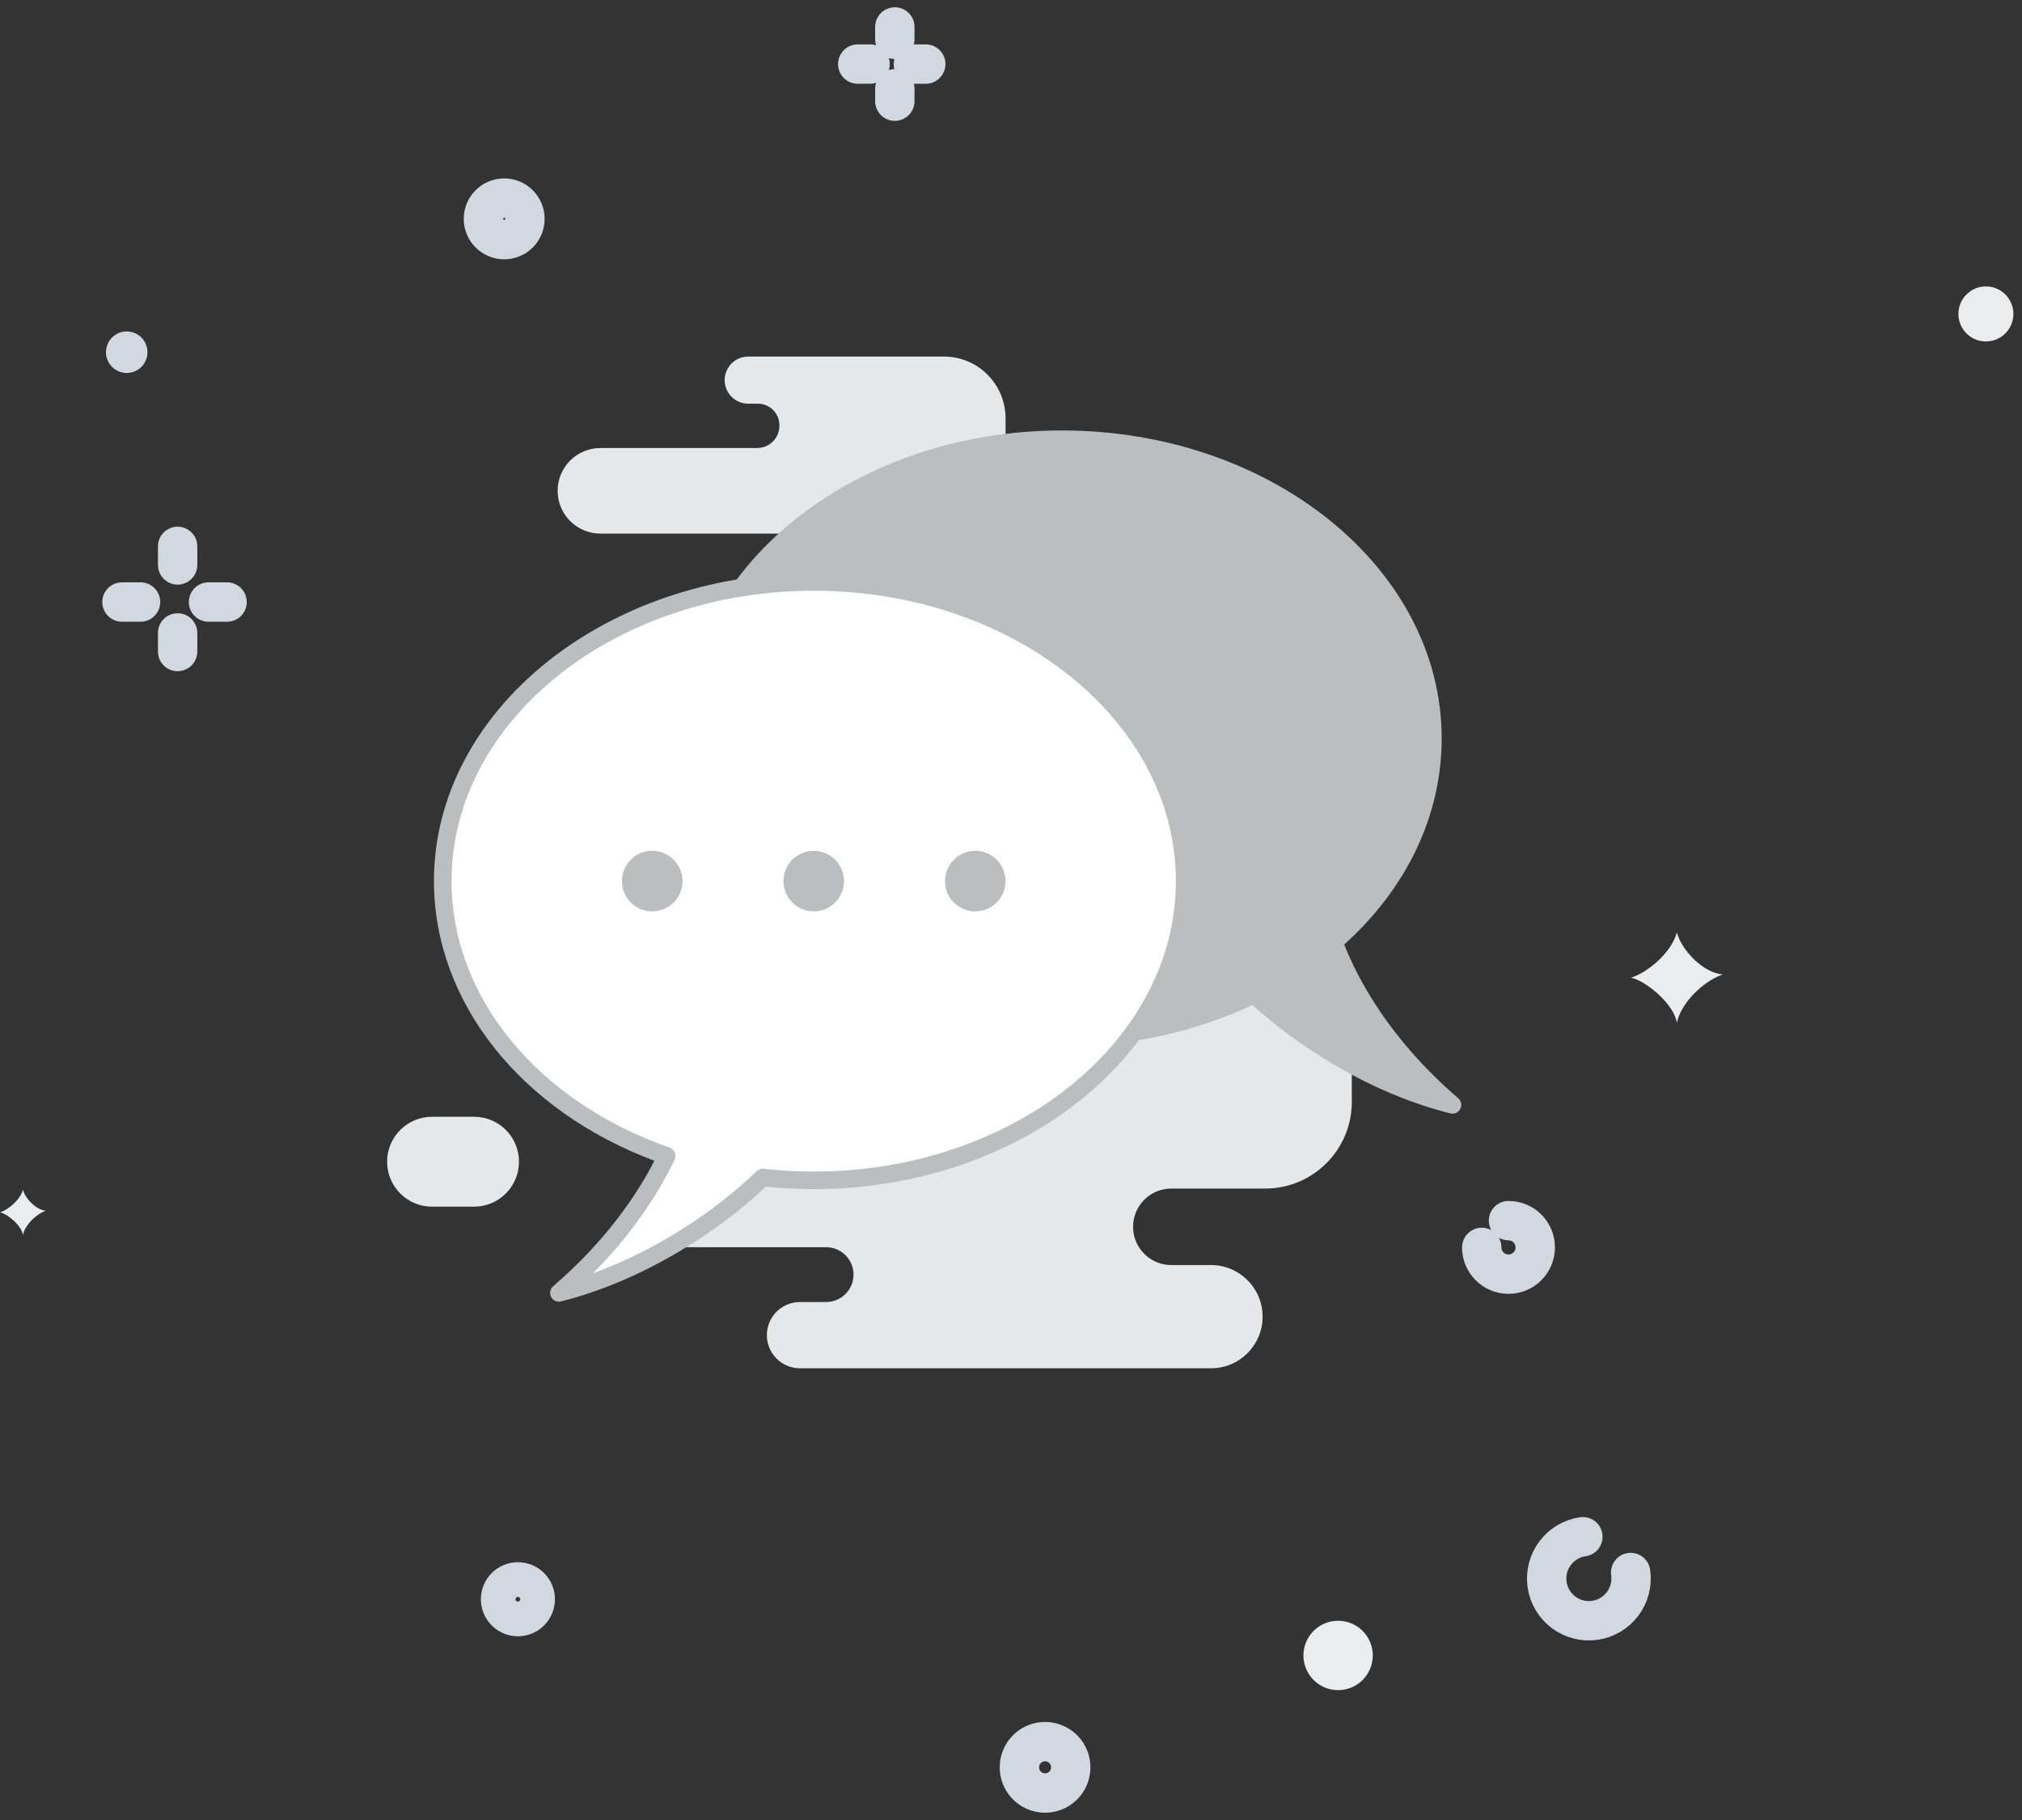 <svg width="150" height="135" viewBox="0 0 150 135" fill="none" xmlns="http://www.w3.org/2000/svg">
<rect x="0" y="0" width="150" height="135" fill="#333333" stroke="none"/>
<path d="M70.022 26.449H55.507C54.542 26.449 53.759 27.23 53.759 28.197C53.759 29.161 54.54 29.945 55.507 29.943H56.223C57.105 29.943 57.819 30.657 57.819 31.538V31.58C57.819 32.496 57.083 33.232 56.175 33.232H44.542C42.79 33.232 41.368 34.654 41.368 36.406C41.368 38.158 42.79 39.58 44.542 39.58H74.596V31.02C74.594 28.495 72.547 26.449 70.022 26.449Z" fill="#E6E7E8"/>
<path d="M35.166 89.506H32.053C30.212 89.506 28.718 88.013 28.718 86.171C28.718 84.33 30.212 82.836 32.053 82.836H35.166C37.008 82.836 38.501 84.33 38.501 86.171C38.501 88.013 37.008 89.506 35.166 89.506Z" fill="#E6E7E8"/>
<path d="M51.878 85.516L48.373 92.512H61.284C62.407 92.512 63.317 93.422 63.317 94.546C63.317 95.669 62.407 96.579 61.286 96.579C60.67 96.579 59.987 96.579 59.347 96.579C57.988 96.579 56.889 97.68 56.889 99.036C56.889 100.395 57.99 101.494 59.347 101.494H89.836C91.95 101.494 93.665 99.781 93.665 97.665C93.665 95.551 91.952 93.836 89.836 93.836H86.893C85.325 93.836 84.056 92.567 84.056 90.999C84.056 89.432 85.325 88.163 86.893 88.163H93.854C97.405 88.163 100.282 85.285 100.282 81.735V76.512L89.411 68.245L51.878 85.516Z" fill="#E6E7E8"/>
<path d="M108.174 81.46C103.039 77.043 100.707 72.57 99.721 70.06C104.386 65.859 106.95 60.449 106.95 54.776C106.95 42.179 94.311 31.93 78.777 31.93C63.241 31.93 50.605 42.179 50.605 54.776C50.605 67.374 63.243 77.623 78.777 77.623C83.756 77.623 88.632 76.56 92.91 74.547C94.838 76.295 100.3 80.751 107.59 82.588C107.645 82.601 107.697 82.608 107.749 82.608C107.989 82.608 108.215 82.475 108.328 82.255C108.468 81.987 108.405 81.658 108.174 81.46Z" fill="#BBBDBF"/>
<path d="M60.366 43.165C45.167 43.165 32.846 53.1 32.846 65.358C32.846 74.488 39.683 82.329 49.455 85.736C47.901 88.997 45.291 92.612 41.468 95.9C47.646 94.343 53.306 90.54 56.578 87.34C57.816 87.477 59.081 87.551 60.366 87.551C75.564 87.551 87.885 77.616 87.885 65.358C87.885 53.1 75.564 43.165 60.366 43.165Z" fill="white"/>
<path d="M48.384 67.603C49.624 67.603 50.63 66.597 50.63 65.356C50.63 64.115 49.624 63.11 48.384 63.11C47.143 63.11 46.137 64.115 46.137 65.356C46.137 66.597 47.143 67.603 48.384 67.603Z" fill="#BBBDBF"/>
<path d="M60.365 67.603C61.606 67.603 62.612 66.597 62.612 65.356C62.612 64.115 61.606 63.11 60.365 63.11C59.124 63.11 58.119 64.115 58.119 65.356C58.119 66.597 59.124 67.603 60.365 67.603Z" fill="#BBBDBF"/>
<path d="M72.347 67.603C73.588 67.603 74.594 66.597 74.594 65.356C74.594 64.115 73.588 63.11 72.347 63.11C71.106 63.11 70.101 64.115 70.101 65.356C70.101 66.597 71.106 67.603 72.347 67.603Z" fill="#BBBDBF"/>
<path d="M41.466 96.553C41.226 96.553 41 96.42 40.887 96.2C40.748 95.93 40.811 95.601 41.041 95.403C44.997 92.001 47.278 88.568 48.545 86.099C38.586 82.368 32.192 74.292 32.192 65.356C32.192 52.759 44.831 42.51 60.365 42.51C75.902 42.51 88.538 52.759 88.538 65.356C88.538 77.954 75.9 88.202 60.365 88.202C59.185 88.202 57.993 88.141 56.81 88.022C53.547 91.139 47.918 94.946 41.625 96.533C41.572 96.546 41.52 96.553 41.466 96.553ZM60.365 43.818C45.55 43.818 33.498 53.481 33.498 65.358C33.498 73.937 39.846 81.696 49.67 85.12C49.847 85.181 49.986 85.314 50.058 85.486C50.13 85.657 50.125 85.851 50.045 86.019C49.013 88.183 47.167 91.252 43.995 94.443C49.072 92.606 53.473 89.463 56.12 86.876C56.26 86.739 56.456 86.672 56.65 86.694C57.882 86.831 59.133 86.9 60.365 86.9C75.181 86.9 87.232 77.237 87.232 65.36C87.232 53.479 75.181 43.818 60.365 43.818Z" fill="#BBBDBF"/>
<path d="M66.382 2V2.917" stroke="#D2D8DF" stroke-width="2.921" stroke-linecap="round"/>
<path d="M63.63 4.752H64.547" stroke="#D2D8DF" stroke-width="2.921" stroke-linecap="round"/>
<path d="M66.382 7.504V6.587" stroke="#D2D8DF" stroke-width="2.921" stroke-linecap="round"/>
<path d="M68.676 4.752H67.758" stroke="#D2D8DF" stroke-width="2.921" stroke-linecap="round"/>
<path d="M13.177 40.528V41.904" stroke="#D2D8DF" stroke-width="2.921" stroke-linecap="round"/>
<path d="M9.048 44.656H10.424" stroke="#D2D8DF" stroke-width="2.921" stroke-linecap="round"/>
<path d="M13.177 48.326V46.95" stroke="#D2D8DF" stroke-width="2.921" stroke-linecap="round"/>
<path d="M16.845 44.656H15.469" stroke="#D2D8DF" stroke-width="2.921" stroke-linecap="round"/>
<path d="M111.907 90.541C113.003 90.541 113.892 91.43 113.892 92.527C113.892 93.624 113.003 94.512 111.907 94.512C110.81 94.512 109.921 93.624 109.921 92.527" stroke="#D2D8DF" stroke-width="2.921" stroke-linecap="round"/>
<path d="M120.968 116.644C121.213 118.356 120.025 119.943 118.313 120.189C116.602 120.434 115.015 119.245 114.77 117.533C114.525 115.821 115.713 114.234 117.424 113.989" stroke="#D2D8DF" stroke-width="2.921" stroke-linecap="round"/>
<path fill-rule="evenodd" clip-rule="evenodd" d="M120.992 72.526C122.17 72.159 123.977 70.717 124.395 69.166C124.775 70.537 126.365 72.159 127.799 72.282C126.184 72.853 124.64 74.552 124.395 75.886C124.229 74.526 122.093 72.725 120.992 72.526Z" fill="#EBECEE"/>
<path fill-rule="evenodd" clip-rule="evenodd" d="M0 89.929C0.59 89.746 1.493 89.025 1.702 88.249C1.891 88.935 2.686 89.746 3.403 89.807C2.596 90.093 1.824 90.942 1.702 91.609C1.618 90.929 0.551 90.028 0 89.929Z" fill="#EBECEE"/>
<path fill-rule="evenodd" clip-rule="evenodd" d="M10.94 26.125C10.94 26.976 10.251 27.665 9.401 27.665C8.55 27.665 7.861 26.976 7.861 26.125C7.861 25.274 8.55 24.585 9.401 24.585C10.251 24.585 10.94 25.274 10.94 26.125Z" fill="#D1D8DF"/>
<path fill-rule="evenodd" clip-rule="evenodd" d="M101.839 122.794C101.839 124.216 100.687 125.368 99.266 125.368C97.845 125.368 96.693 124.216 96.693 122.794C96.693 121.373 97.845 120.221 99.266 120.221C100.687 120.221 101.839 121.373 101.839 122.794Z" fill="#EBECEE"/>
<path fill-rule="evenodd" clip-rule="evenodd" d="M149.362 23.287C149.362 24.414 148.448 25.328 147.322 25.328C146.194 25.328 145.281 24.414 145.281 23.287C145.281 22.159 146.194 21.245 147.322 21.245C148.448 21.245 149.362 22.159 149.362 23.287Z" fill="#EBECEE"/>
<path fill-rule="evenodd" clip-rule="evenodd" d="M39.707 118.625C39.707 119.336 39.131 119.912 38.42 119.912C37.71 119.912 37.134 119.336 37.134 118.625C37.134 117.914 37.71 117.338 38.42 117.338C39.131 117.338 39.707 117.914 39.707 118.625Z" stroke="#D2D8DF" stroke-width="2.921" stroke-linecap="round"/>
<path fill-rule="evenodd" clip-rule="evenodd" d="M38.942 16.233C38.942 17.084 38.253 17.773 37.403 17.773C36.553 17.773 35.863 17.084 35.863 16.233C35.863 15.383 36.553 14.694 37.403 14.694C38.253 14.694 38.942 15.383 38.942 16.233Z" stroke="#D2D8DF" stroke-width="2.921" stroke-linecap="round"/>
<path fill-rule="evenodd" clip-rule="evenodd" d="M78.206 132.875C77.222 133.249 76.121 132.755 75.747 131.772C75.373 130.788 75.867 129.686 76.851 129.312C77.834 128.938 78.935 129.432 79.309 130.416C79.683 131.4 79.189 132.501 78.206 132.875Z" stroke="#D2D8DF" stroke-width="2.921" stroke-linecap="round"/>
</svg>
